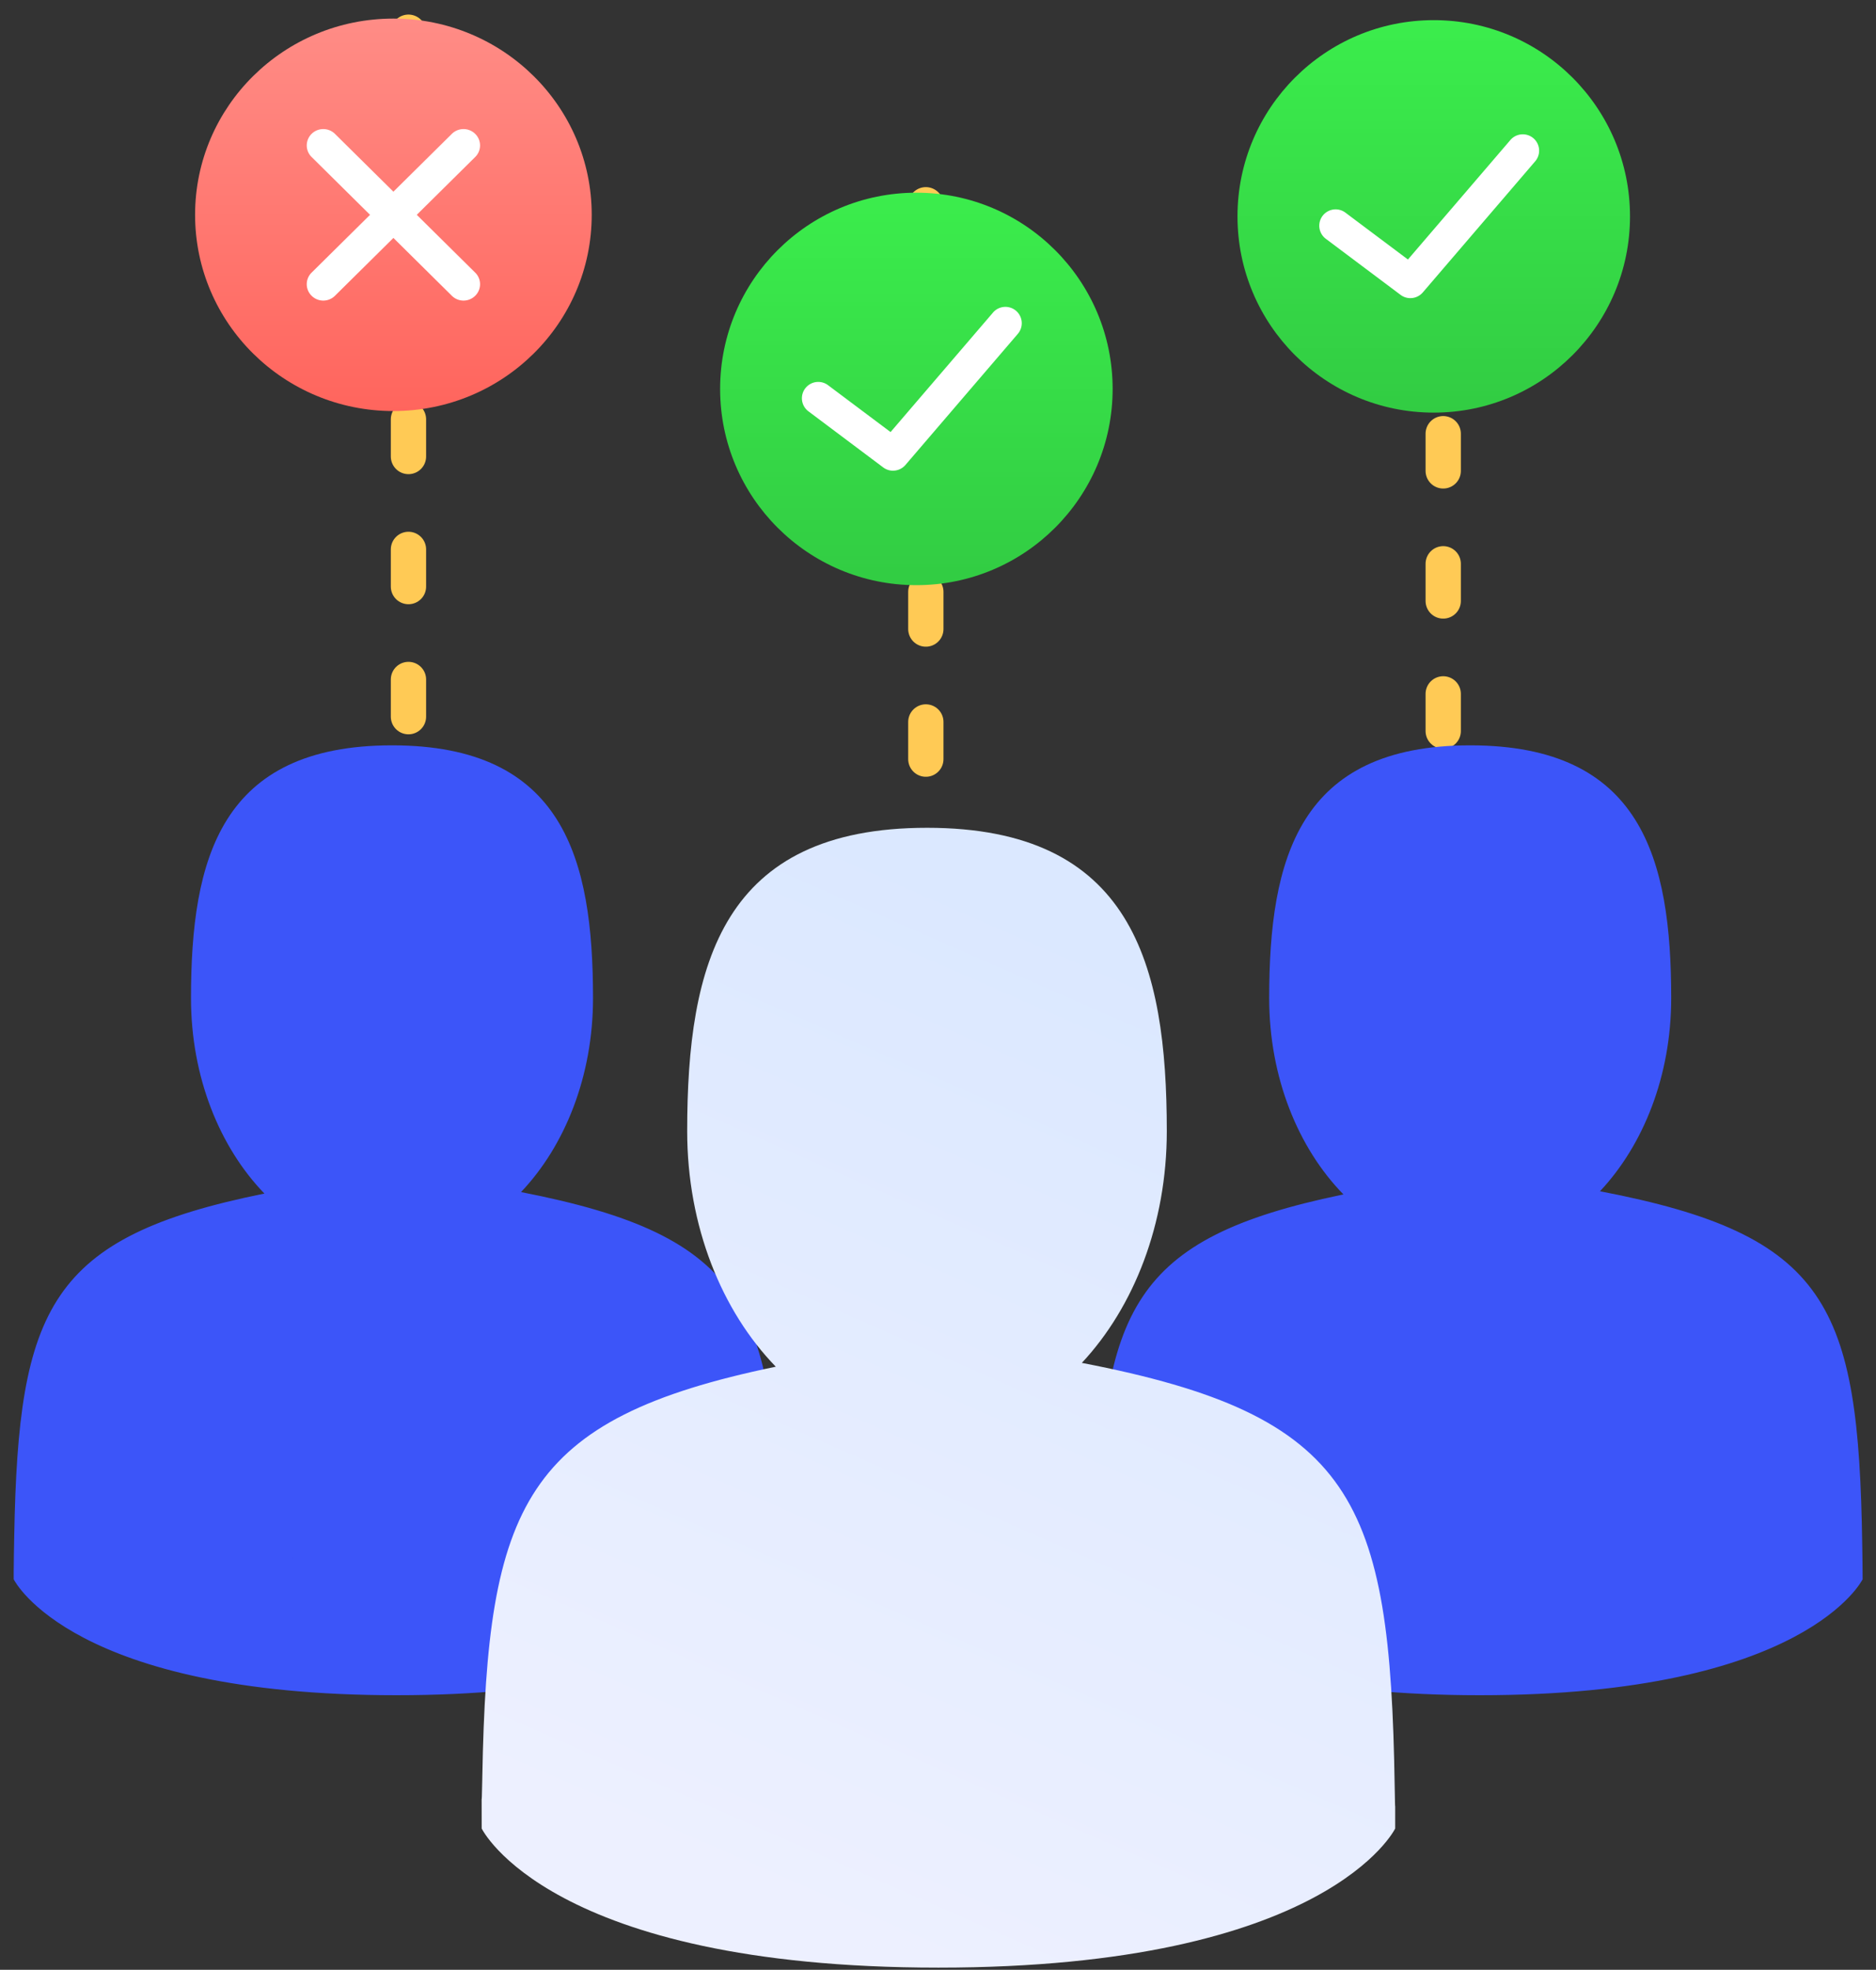 <svg xmlns="http://www.w3.org/2000/svg" width="101" height="106" viewBox="0 0 101 106">
    <rect x="0" y="0" width="101" height="106" fill="#333333" stroke="none"/>
    <defs>
        <linearGradient id="a" x1="50%" x2="50%" y1="0%" y2="100%">
            <stop offset="0%" stop-color="#3BED4C"/>
            <stop offset="100%" stop-color="#32CC43"/>
        </linearGradient>
        <linearGradient id="b" x1="50%" x2="50%" y1="0%" y2="100%">
            <stop offset="0%" stop-color="#FF8C86"/>
            <stop offset="100%" stop-color="#FF655D"/>
        </linearGradient>
        <linearGradient id="c" x1="64.212%" x2="34.206%" y1="8.99%" y2="94.991%">
            <stop offset="0%" stop-color="#DBE8FF"/>
            <stop offset="100%" stop-color="#EDF0FF"/>
        </linearGradient>
    </defs>
    <g fill="none" fill-rule="evenodd">
        <path stroke="#FFCA55" stroke-dasharray="2,5" stroke-linecap="round" stroke-width="1.9" d="M49.845 47.85V11.019"/>
        <g fill-rule="nonzero" transform="translate(38.77 10.369)">
            <ellipse cx="10.566" cy="10.56" fill="url(#a)" rx="10.566" ry="10.56"/>
            <path fill="#FFF" d="M9.308 14.96a.878.878 0 0 1-.529-.177l-4.024-3.017a.879.879 0 1 1 1.056-1.407l3.365 2.522 5.502-6.414a.88.88 0 1 1 1.336 1.145l-6.037 7.04a.88.88 0 0 1-.67.307z"/>
        </g>
        <path stroke="#FFCA55" stroke-dasharray="2,5" stroke-linecap="round" stroke-width="1.9" d="M77.7 39.339V2.508"/>
        <g fill-rule="nonzero" transform="translate(66.624 1.084)">
            <ellipse cx="10.566" cy="10.56" fill="url(#a)" rx="10.566" ry="10.56"/>
            <path fill="#FFF" d="M9.308 14.96a.878.878 0 0 1-.529-.177l-4.024-3.017a.879.879 0 1 1 1.056-1.407l3.365 2.522 5.502-6.414a.88.88 0 1 1 1.336 1.145l-6.037 7.04a.88.88 0 0 1-.67.307z"/>
        </g>
        <g>
            <path stroke="#FFCA55" stroke-dasharray="2,5" stroke-linecap="round" stroke-width="1.9" d="M21.991 38.565V1.734"/>
            <g fill-rule="nonzero" transform="translate(10.058 1)">
                <ellipse cx="11.122" cy="10.56" fill="url(#b)" rx="10.677" ry="10.56"/>
                <path fill="#FFF" d="M12.38 10.56l3.146-3.112a.872.872 0 0 0 0-1.244.896.896 0 0 0-1.258 0l-3.146 3.111-3.146-3.111a.896.896 0 0 0-1.258 0 .872.872 0 0 0 0 1.244l3.146 3.112-3.146 3.111a.872.872 0 0 0 0 1.245.892.892 0 0 0 1.258 0l3.146-3.112 3.146 3.112a.892.892 0 0 0 1.258 0 .872.872 0 0 0 0-1.245L12.38 10.56z"/>
            </g>
        </g>
        <g>
            <g fill-rule="nonzero">
                <path fill="#3C55F9" d="M21.105 40.108c9.23 0 10.822 6.092 10.822 13.606 0 4.19-1.507 7.938-3.876 10.434 12.083 2.355 13.689 6.166 13.887 18.923.013.832.023 1.446.023 1.912-.128.247-3.387 6.24-20.613 6.24-17.402 0-20.55-6.116-20.61-6.238v-.424c.003-.552.013-1.086.028-1.913.225-12.275 1.891-16.083 13.47-18.42-2.414-2.495-3.953-6.278-3.953-10.514 0-7.514 1.59-13.606 10.822-13.606zm58.047 0c9.232 0 10.822 6.092 10.822 13.606 0 4.166-1.489 7.894-3.834 10.39 12.294 2.352 13.919 6.13 14.118 18.967.013.832.022 1.446.022 1.912 0 0-3.035 6.24-20.612 6.24-17.226 0-20.485-5.993-20.608-6.232-.004-.733.006-1.309.026-2.343.223-12.16 1.86-16.01 13.144-18.353l.099-.02c-2.44-2.495-3.999-6.299-3.999-10.56 0-7.515 1.591-13.607 10.822-13.607z"/>
                <path fill="#000" d="M15.767 84.006c-.002-.43-.003-.12 0 0zM56.991 84.091c.006-.117.002-.816 0 0z"/>
            </g>
            <path fill="url(#c)" d="M24.155.193c11.012 0 12.91 7.31 12.91 16.327 0 4.999-1.776 9.473-4.574 12.468 14.666 2.821 16.604 7.355 16.842 22.76.016.998.024 1.17.028 1.082v1.213S45.74 61.53 24.77 61.53C3.8 61.53.18 54.043.18 54.043l-.002-1.365v-.25.01c.005.08.015-.063.033-1.02l.003-.177C.482 36.608 2.446 32 16.014 29.193c-2.91-2.993-4.77-7.558-4.77-12.673 0-9.017 1.898-16.327 12.911-16.327z" transform="translate(25.753 44.352)"/>
            <path fill="#000" fill-rule="nonzero" d="M25.932 97.223c-.002-.516-.004-.146 0 0zM75.112 97.324c.007-.14.002-.98 0 0z"/>
        </g>
    </g>
</svg>
